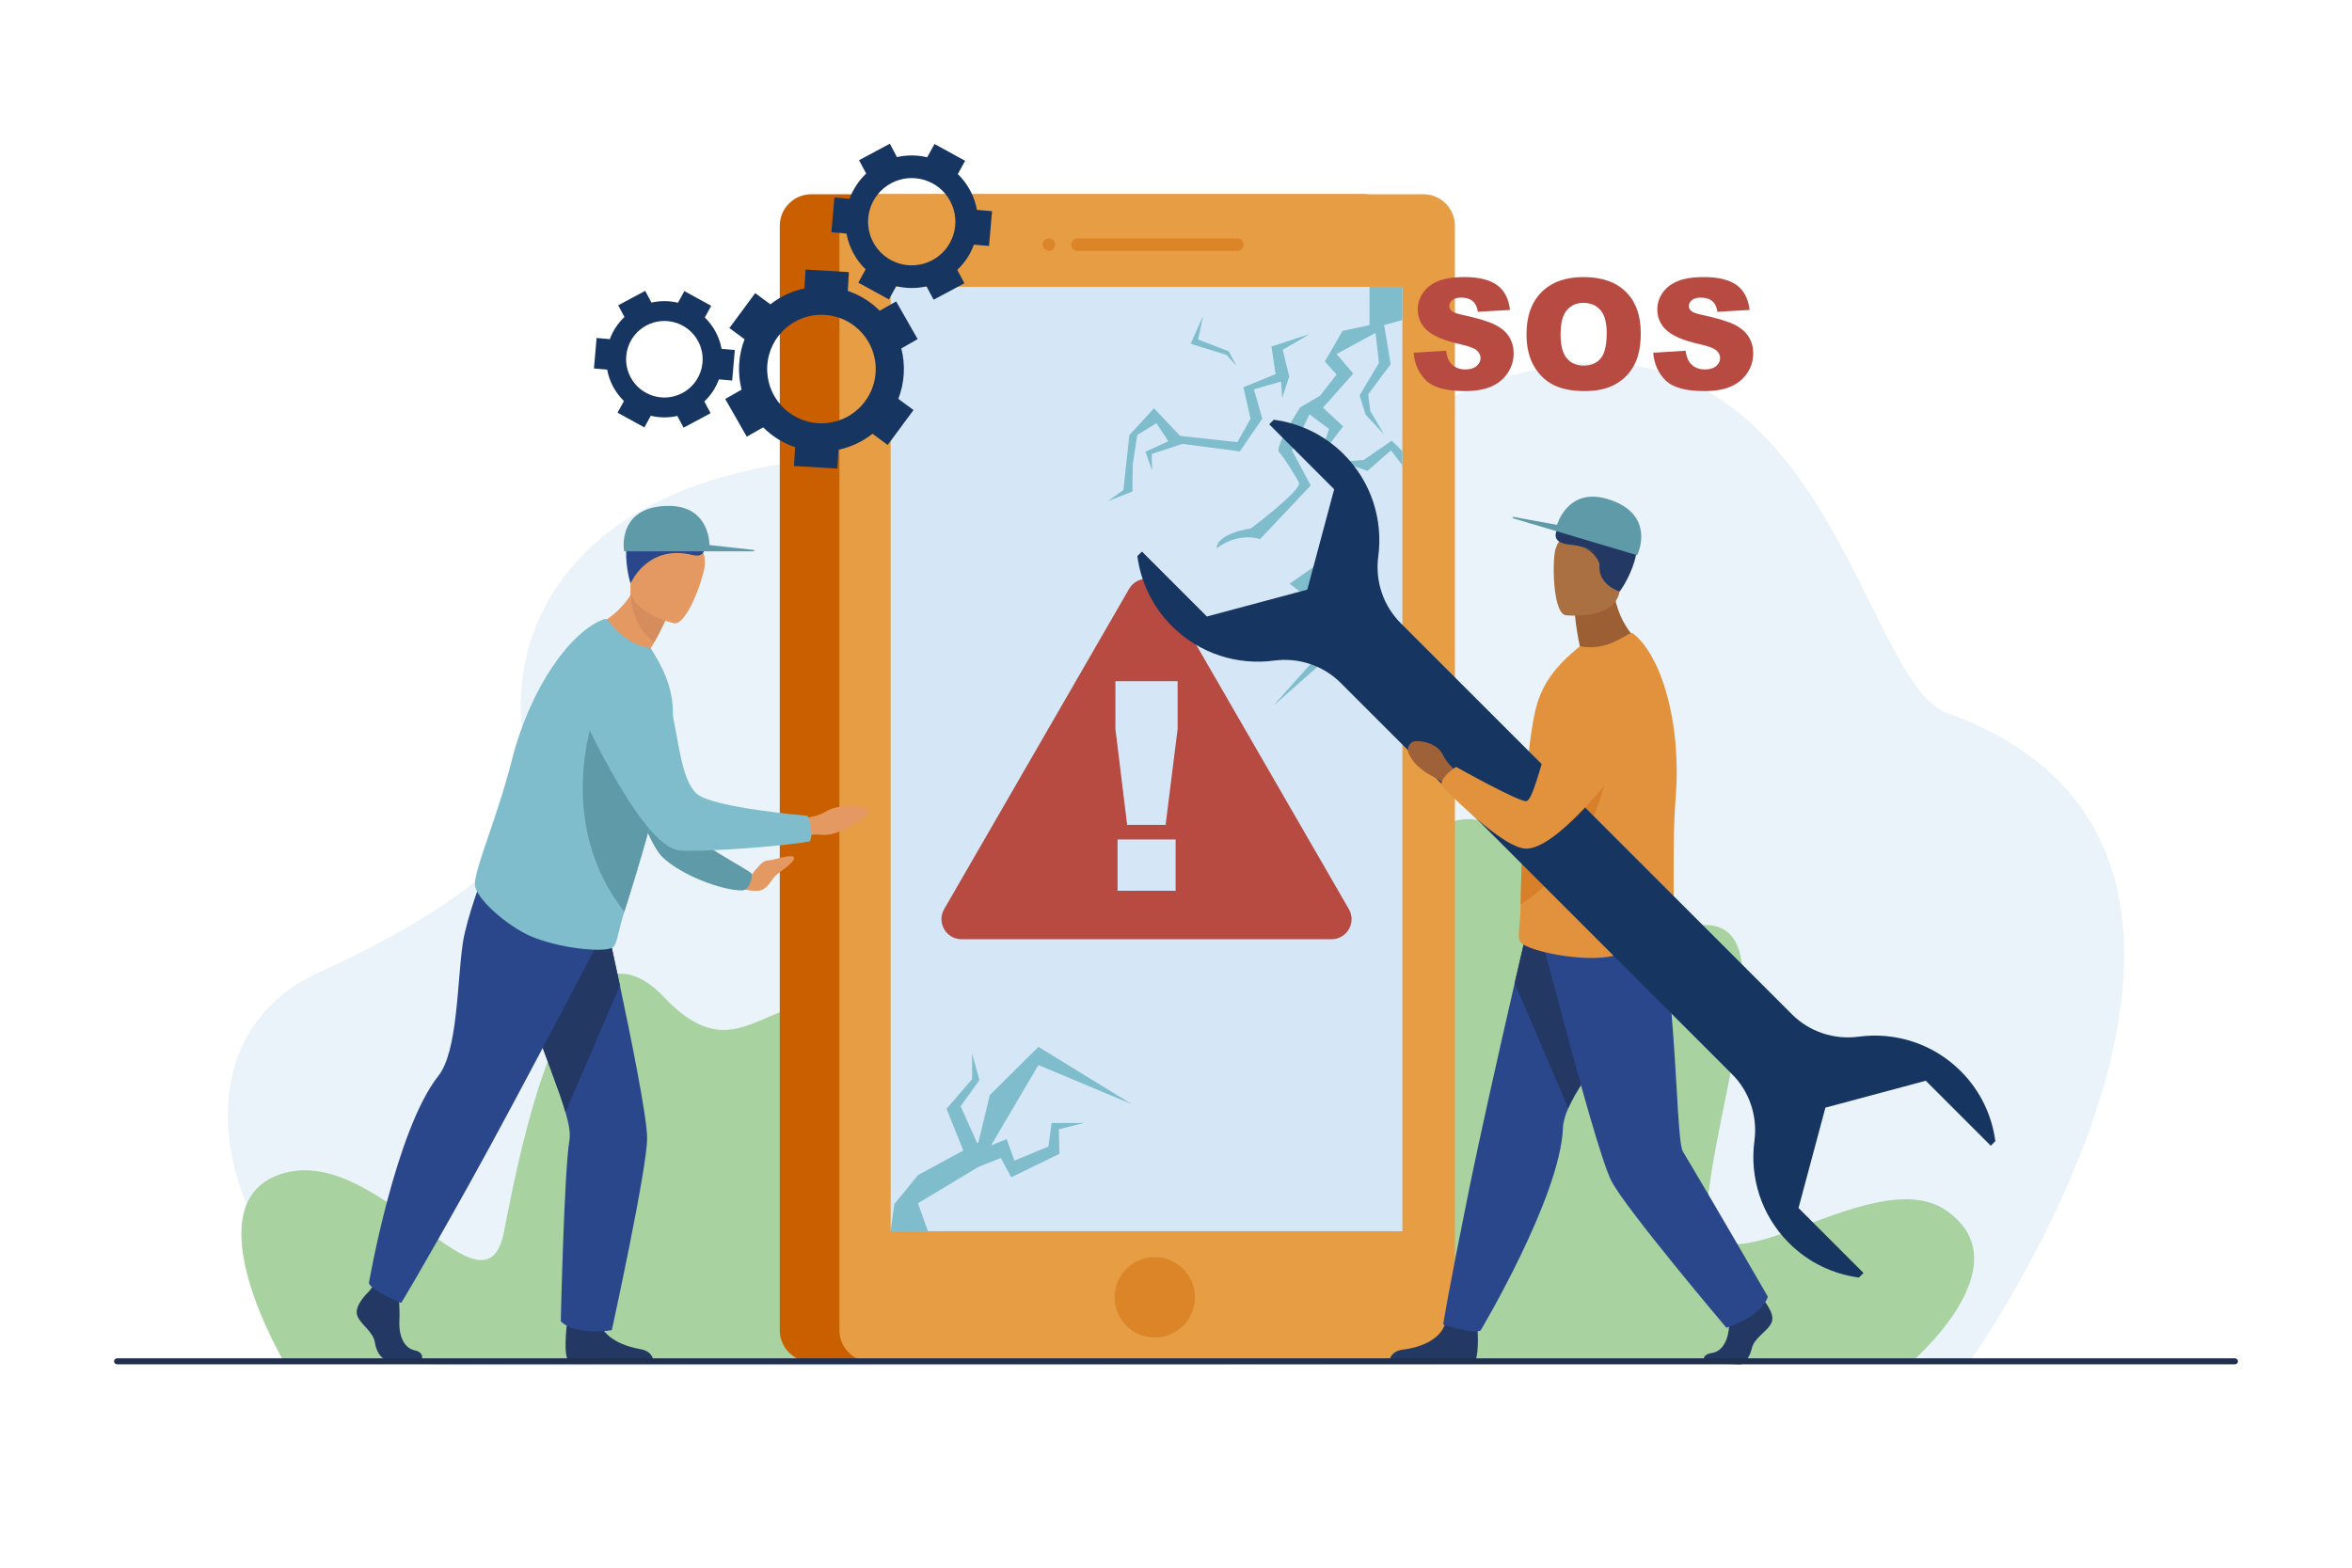 <?xml version="1.0" encoding="utf-8"?>
<!-- Generator: Adobe Illustrator 27.5.0, SVG Export Plug-In . SVG Version: 6.00 Build 0)  -->
<svg version="1.1" id="Layer_1" xmlns="http://www.w3.org/2000/svg" xmlns:xlink="http://www.w3.org/1999/xlink" x="0px" y="0px"
	 viewBox="0 0 3000 2000" style="enable-background:new 0 0 3000 2000;" xml:space="preserve">
<g>
	<rect style="fill:transparent;" width="3000" height="2000"/>
	<path style="fill:#EBF3FA;" d="M2511.455,1738.467c0,0,463.812-651.127-28.603-829.211
		c-124.034-44.857-167.301-672.861-718.242-358.859c-219.101,124.873-534.587-26.24-836.711,56.355
		c-277.465,75.853-283.844,294.661-248.762,373.432c38.333,86.071-114.531,188.977-271.086,259.653
		c-245.572,110.862-64.992,500.478,167.003,502.34C807.048,1744.04,2511.455,1738.467,2511.455,1738.467z"/>
	<path style="fill:#A8D29F;" d="M363,1738.65c0,0-124-208.453,0-242.226s256,198.428,280,74.327s84.854-424.31,204.427-298.206
		s146.545-91.845,323.059,71.13s30.34,394.975,30.34,394.975H363z"/>
	<path style="fill:#A8D29F;" d="M2437,1738.65c0,0,146-124,46-194s-324.258,142.566-304-20.845
		c20.258-163.412,107.366-385.155-40.316-337.155C1991,1234.65,1937,944.661,1801,1082.655s-210,654.062-210,654.062L2437,1738.65z"
		/>
	<g>
		<g>
			<path style="fill:#CA5F00;" d="M1739.475,247.803h-704.698c-22.094,0-40.171,18.077-40.171,40.171V1697.21
				c0,22.094,18.077,40.171,40.171,40.171h704.698c22.094,0,40.171-18.077,40.171-40.171V287.974
				C1779.646,265.88,1761.569,247.803,1739.475,247.803z"/>
			<path style="fill:#E69D43;" d="M1815.573,247.803h-704.698c-22.094,0-40.171,18.077-40.171,40.171V1697.21
				c0,22.094,18.077,40.171,40.171,40.171h704.698c22.094,0,40.171-18.077,40.171-40.171V287.974
				C1855.744,265.88,1837.667,247.803,1815.573,247.803z"/>
			<g>
				<path style="opacity:0.4;fill:#CA5F00;" d="M1578.273,304.187h-204.072c-4.367,0-7.94,3.573-7.94,7.94l0,0
					c0,4.367,3.573,7.94,7.94,7.94h204.072c4.367,0,7.94-3.573,7.94-7.94l0,0C1586.212,307.759,1582.639,304.187,1578.273,304.187z"
					/>
				<path style="opacity:0.4;fill:#CA5F00;" d="M1337.957,304.187c-4.367,0-7.94,3.573-7.94,7.94l0,0c0,4.367,3.573,7.94,7.94,7.94
					c4.367,0,7.94-3.573,7.94-7.94l0,0C1345.897,307.759,1342.324,304.187,1337.957,304.187z"/>
			</g>
			<path style="opacity:0.4;fill:#CA5F00;" d="M1472.945,1603.869c-28.282,0-51.209,22.927-51.209,51.208
				c0,28.283,22.927,51.209,51.209,51.209c28.282,0,51.209-22.927,51.209-51.209
				C1524.154,1626.795,1501.227,1603.869,1472.945,1603.869z"/>
		</g>
		<rect x="1136.049" y="365.92" style="fill:#D5E7F7;" width="652.693" height="1204.831"/>
		<g id="man_8_">
			<path style="fill:#233862;" d="M723.131,1688.604c0,0-5.623,45.729,3.344,47.828c3.475,0.815,106.834-0.219,106.834-0.219
				s0-12.357-16.932-15.102c-16.932-2.745-46.678-12.813-51.711-35.237C759.632,1663.45,723.131,1688.604,723.131,1688.604z"/>
			<path style="fill:#2B478B;" d="M825.432,1452.048c0,39.002-45.056,244.901-45.056,244.901s-45.449,8.162-65.087-11.356
				c0,0,4.269-190.992,11.099-231.616c1.383-8.223-0.811-20.363-5.08-35.118c-16.829-58.128-65.813-156.744-54.576-215.205
				c14.088-73.284,113.643,5.66,113.643,5.66s4.354,19.672,10.348,47.968C804.026,1320.03,825.432,1425.17,825.432,1452.048z"/>
			<path style="fill:#233862;" d="M790.724,1257.283l-69.416,161.577c-16.829-58.128-65.813-156.744-54.576-215.205
				c14.088-73.284,113.643,5.66,113.643,5.66S784.73,1228.987,790.724,1257.283z"/>
			<path style="fill:#E49963;" d="M946.235,1133.724c0,0,22.415-35.345,31.556-35.753c9.141-0.408,31.902-8.995,34.828-4.361
				c2.926,4.633-14.023,15.832-21.352,21.589c-7.329,5.757-12.098,20.684-24.47,21.22
				C954.425,1136.955,946.235,1133.724,946.235,1133.724z"/>
			<path style="fill:#5F9AA8;" d="M789.175,879.099c0,0,47.814,139.778,69.782,166.304c21.968,26.527,99.047,65.72,99.719,69.222
				c1.596,8.323-4.775,21.32-11.993,21.358c-25.624,0.139-77.559-19.334-101.614-42.387
				c-25.455-24.396-65.744-163.791-65.744-163.791L789.175,879.099z"/>
			<path style="fill:#E49963;" d="M1011.176,1045.066c0,0,27.338-0.427,42.237-9.759c14.9-9.333,45.042-8.942,51.162-4.252
				c6.12,4.689,5.111,7.494-2.361,11.734c-7.472,4.24-32.604,24.157-53.224,22.248c-20.62-1.909-45.079,4.505-45.079,4.505
				L1011.176,1045.066z"/>
			<path style="fill:#233862;" d="M470.514,1647.653c0,0-18.763,17.389-15.102,29.746c3.661,12.355,20.593,20.593,22.881,35.695
				c2.288,15.101,11.441,23.338,19.678,23.338c8.237,0,39.271,0,39.271,0s6.064-10.626-8.581-13.83
				c-14.644-3.202-20.165-20.948-19.25-37.423c0.915-16.475-1.373-38.44-1.373-38.44l-31.118-7.322L470.514,1647.653z"/>
			<path style="fill:#2B478B;" d="M782.171,1165.459c0,0-118.083,227.715-183.981,345.782
				c-65.898,118.067-86.491,151.016-86.491,151.016s-37.754-15.102-41.186-25.398c0,0,33.881-195.33,88.64-264.318
				c24.927-31.404,23.793-119.992,31.193-169.514c4.874-32.616,27.064-90.221,27.064-90.221L782.171,1165.459z"/>
			<path style="fill:#E49963;" d="M828.856,828.963c12.269,14.737,16.735,29.738,16.735,29.738
				c-40.975-2.826-91.846-58.64-91.846-58.64s29.722-8.213,50.674-41.06c1.059-1.657,2.092-3.372,3.091-5.148
				c3.193-5.644,6.104-11.937,8.589-18.946l12.15,21.303l20.202,35.425c0,0-4.227,10.494-13.977,27.715
				C832.775,822.355,830.905,825.565,828.856,828.963z"/>
			<path style="fill:#80BDCC;" d="M858.082,917.744c-1.263,19.911-7.266,50.076-15.42,83.537
				c-3.168,12.962-6.651,26.417-10.306,39.968c-5.934,21.986-12.116,44.1-18.494,64.916l-0.239,0.743
				c-0.461,2.117-1.178,4.363-1.827,6.421c-5.533,18.384-10.835,35.4-15.454,49.847c-8.846,27.63-8.905,43.02-15.966,46.14
				c-14.187,6.27-70.044-0.461-103.514-14.967c-28.279-12.04-71.368-48.348-71.147-66.624
				c0.255-21.184,28.684-84.964,47.527-159.434c23.25-90.966,74.82-163.609,117.828-178.585c3.21-1.042,6.643,5.703,19.108,17.674
				c11.518,11.049,26.025,17.947,39.754,19.416l8.188,13.661C849.211,860.008,860.14,885.273,858.082,917.744z"/>
			<path style="fill:#5F9AA8;" d="M842.662,1001.281c-3.168,12.962-6.651,26.417-10.306,39.968
				c-5.934,21.986-12.116,44.1-18.494,64.916l-0.239,0.743c-0.461,2.117-1.178,4.363-1.827,6.421
				c-5.533,18.384-10.835,35.4-15.454,49.847c-89.447-113.618-38.721-249.683-38.721-249.683L842.662,1001.281z"/>
			<path style="fill:#80BDCC;" d="M729.732,883.559c0,0,84.474,196.092,136.984,201.363c25.909,2.602,135.11-5.307,166.32-11.637
				c0,0,5.842-8.145-2.768-32.437c0,0-119.455-10.162-140.805-27.619c-31.774-25.978-21.793-135.673-58.879-158.091
				C793.498,832.721,741.43,832.968,729.732,883.559z"/>
			<path style="fill:#D68D5D;" d="M848.451,791.634c0,0-4.227,10.494-13.977,27.715c-25.102-18.477-29.388-48.147-30.054-60.348
				c-0.196-3.449-0.094-5.507-0.094-5.507s1.17,0.128,3.185,0.359c4.235,0.478,12.209,1.383,20.739,2.356L848.451,791.634z"/>
			<path style="fill:#E49963;" d="M859.936,795.152c0,0-64.139-13.648-55.024-53.46c9.114-39.811,6.974-68.385,48.311-61.354
				c41.336,7.031,45.787,24.037,45.977,38.065C899.389,732.431,876.855,797.676,859.936,795.152z"/>
			<path style="fill:#2B478B;" d="M804.29,744.441c0,0,21.185-50.674,79.03-36.409c28.188,6.951,10.207-35.939,7.864-42.6
				c0,0-11.756-0.976-43.691-6.072C780.465,648.664,800.709,734.392,804.29,744.441z"/>
		</g>
		<path style="fill:#80BDCC;" d="M1788.742,365.92h-41.917v27.8v20.999l-34.498,7.5l-22.499,38.998l14.999,16.499l-20.999,26.999
			l-25.499,14.999c0,0-32.998,50.997-26.999,56.997c6,6,20.999,29.999,25.499,38.998c4.5,9-61.497,58.497-61.497,58.497
			s-43.498,6-43.498,25.499c0,0,23.999-20.999,55.497-11.999l64.51-68.389l-24-45l22.447-45.667l24.887,18.667l-12,36l30-39.333
			l-25.667-24l38.667-43.333l-21.333-25l49.667-27l4.333,38.333l-24.667,41.333l7.667,24.667l23.667,25.333l-17.667-30
			l-2.667-21.333l28.667-38.333l-8.333-50l23.233-6.333V365.92z"/>
		<polygon style="fill:#80BDCC;" points="1670.268,426.209 1621.774,442.061 1626.993,477.33 1585.955,493.992 1595.041,534.208 
			1578.338,564.076 1505.272,556.135 1471.949,520.83 1440.504,555.131 1436.453,592.409 1432.887,625.215 1412.904,639.415 
			1444.421,627.081 1444.817,592.589 1450.579,554.992 1475.022,539.877 1490.28,562.995 1461.011,576.243 1469.461,600.297 
			1469.079,579.132 1508.031,566.265 1581.418,575.917 1610.103,534.106 1599.412,496.732 1634.027,486.746 1635.439,507.688 
			1644.465,480.169 1636.065,446.397 		"/>
		<polygon style="fill:#80BDCC;" points="1710.827,654.707 1736.326,693.705 1670.288,749.202 1721.327,774.701 1713.827,821.199 
			1623.831,900.695 1697.328,818.199 1688.328,777.701 1644.83,744.703 1719.827,692.205 		"/>
		<polygon style="fill:#80BDCC;" points="1534.675,402.65 1528.175,433.15 1567.175,448.15 1577.175,466.65 1564.175,452.65 
			1518.675,438.65 		"/>
		<polygon style="fill:#80BDCC;" points="1710.675,589.15 1739.675,586.65 1775.175,562.15 1788.742,575.65 1788.742,593.65 
			1774.175,574.65 1744.175,600.65 		"/>
		<polygon style="fill:#80BDCC;" points="1136.049,1570.751 1140.69,1536.259 1170.858,1499.13 1228.755,1467.766 1207.282,1414.65 
			1239.949,1376.65 1239.949,1343.983 1249.282,1377.983 1225.282,1411.317 1246.386,1458.214 1247.966,1457.359 1262.522,1397.023 
			1324.533,1335.527 1443.529,1408.626 1324.533,1358.733 1264.121,1461.267 1283.949,1453.139 1293.949,1480.65 1337.282,1462.65 
			1341.282,1432.65 1382.616,1432.65 1350.616,1440.65 1351.282,1471.983 1289.789,1501.983 1276.616,1477.317 1247.966,1488.687 
			1170.858,1535.099 1183.622,1570.751 		"/>
		<path style="fill:#5F9AA8;" d="M796.034,703.357h165.069c1.147,0,1.24-1.687,0.099-1.812l-56.265-6.173
			c0,0,0.899-49.972-52.011-49.972C800.015,645.4,793.116,682.543,796.034,703.357z"/>
		<g>
			<path style="fill:#163560;" d="M1152.745,476.987c0.659-11.214-0.471-22.118-3.132-32.441l20.874-11.922l-27.474-48.104
				l-20.898,11.936c-11.291-11.298-25.168-20.064-40.748-25.307l1.41-23.999l-55.302-3.249l-1.41,23.999
				c-16.087,3.382-30.895,10.463-43.432,20.361l-19.357-14.301l-32.918,44.556l19.334,14.284c-3.851,9.941-6.251,20.637-6.91,31.851
				c-0.659,11.214,0.471,22.117,3.132,32.441l-20.873,11.922l27.474,48.104l20.898-11.936
				c11.292,11.298,25.168,20.064,40.749,25.307l-1.41,23.999l55.302,3.249l1.41-23.999c16.087-3.382,30.895-10.463,43.431-20.361
				l19.356,14.301l32.919-44.556l-19.334-14.284C1149.686,498.897,1152.086,488.201,1152.745,476.987z M1043.702,539.946
				c-38.178-2.243-67.309-35.011-65.066-73.189c2.243-38.178,35.011-67.309,73.189-65.066c38.178,2.243,67.309,35.011,65.065,73.189
				C1114.647,513.058,1081.879,542.189,1043.702,539.946z"/>
			<path style="fill:#163560;" d="M1237.485,243.015c-4.256-7.965-9.609-14.967-15.768-20.928l9.306-16.938l-39.034-21.447
				l-9.317,16.958c-12.485-3.006-25.68-3.19-38.563-0.243L1135,183.37l-39.281,20.99l9.109,17.047
				c-9.61,9.073-16.79,20.145-21.23,32.195l-19.276-1.678l-3.864,44.37l19.253,1.677c1.533,8.432,4.379,16.774,8.635,24.739
				c4.256,7.965,9.609,14.967,15.768,20.928l-9.306,16.938l39.034,21.447l9.317-16.957c12.485,3.006,25.68,3.19,38.564,0.243
				l9.109,17.047l39.281-20.991l-9.109-17.047c9.61-9.073,16.79-20.145,21.23-32.195l19.276,1.678l3.864-44.37l-19.253-1.676
				C1244.587,259.322,1241.741,250.98,1237.485,243.015z M1189.154,331.964c-27.118,14.491-60.849,4.254-75.34-22.863
				c-14.491-27.118-4.255-60.849,22.863-75.34c27.118-14.491,60.849-4.255,75.34,22.864
				C1226.508,283.742,1216.272,317.473,1189.154,331.964z"/>
			<path style="fill:#163560;" d="M912.82,423.378c-3.733-6.985-8.427-13.125-13.827-18.352l8.161-14.853l-34.23-18.808
				l-8.171,14.871c-10.949-2.636-22.52-2.797-33.818-0.213l-7.988-14.949l-34.447,18.407l7.988,14.949
				c-8.427,7.956-14.724,17.666-18.618,28.233l-16.904-1.472l-3.388,38.91l16.884,1.47c1.344,7.395,3.84,14.71,7.572,21.695
				c3.733,6.985,8.427,13.125,13.827,18.352l-8.161,14.853l34.23,18.808l8.171-14.871c10.949,2.636,22.52,2.797,33.818,0.213
				l7.988,14.949l34.447-18.407l-7.988-14.949c8.427-7.956,14.724-17.666,18.617-28.233l16.904,1.472l3.388-38.91l-16.884-1.47
				C919.048,437.677,916.552,430.363,912.82,423.378z M870.436,501.38c-23.781,12.708-53.361,3.731-66.068-20.05
				c-12.708-23.781-3.731-53.361,20.05-66.068c23.781-12.708,53.361-3.731,66.068,20.05
				C903.194,459.093,894.217,488.673,870.436,501.38z"/>
		</g>
		<g>
			<path style="fill:#B74B42;" d="M1803.059,450.005l41.353-2.591c0.895,6.717,2.718,11.835,5.469,15.352
				c4.476,5.694,10.873,8.539,19.189,8.539c6.203,0,10.986-1.454,14.344-4.365c3.358-2.91,5.037-6.285,5.037-10.123
				c0-3.646-1.6-6.908-4.797-9.786c-3.2-2.878-10.619-5.597-22.26-8.155c-19.063-4.285-32.655-9.979-40.778-17.079
				c-8.188-7.1-12.281-16.15-12.281-27.153c0-7.227,2.094-14.056,6.285-20.484c4.188-6.429,10.49-11.48,18.901-15.159
				c8.411-3.678,19.94-5.518,34.589-5.518c17.974,0,31.678,3.344,41.114,10.026c9.434,6.686,15.047,17.318,16.838,31.902
				l-40.969,2.399c-1.088-6.333-3.375-10.939-6.86-13.816c-3.487-2.879-8.299-4.317-14.44-4.317c-5.054,0-8.86,1.071-11.418,3.214
				c-2.559,2.144-3.838,4.749-3.838,7.819c0,2.24,1.056,4.255,3.167,6.045c2.046,1.856,6.908,3.583,14.584,5.182
				c18.998,4.094,32.605,8.236,40.826,12.425c8.218,4.19,14.2,9.388,17.942,15.591c3.742,6.206,5.613,13.145,5.613,20.821
				c0,9.018-2.494,17.335-7.483,24.946c-4.989,7.612-11.962,13.385-20.917,17.318c-8.956,3.934-20.245,5.9-33.869,5.9
				c-23.924,0-40.49-4.605-49.701-13.816C1809.487,475.91,1804.273,464.205,1803.059,450.005z"/>
			<path style="fill:#B74B42;" d="M1947.075,426.306c0-22.963,6.396-40.841,19.189-53.635
				c12.792-12.792,30.607-19.189,53.442-19.189c23.412,0,41.449,6.285,54.115,18.853c12.664,12.569,18.997,30.176,18.997,52.819
				c0,16.44-2.768,29.921-8.3,40.441c-5.533,10.523-13.529,18.71-23.987,24.563c-10.458,5.854-23.492,8.779-39.099,8.779
				c-15.864,0-28.993-2.525-39.386-7.58c-10.396-5.052-18.822-13.049-25.282-23.986
				C1950.305,456.434,1947.075,442.746,1947.075,426.306z M1990.54,426.498c0,14.199,2.639,24.403,7.916,30.606
				c5.277,6.205,12.457,9.308,21.54,9.308c9.339,0,16.566-3.038,21.685-9.115c5.116-6.076,7.676-16.982,7.676-32.719
				c0-13.24-2.672-22.914-8.012-29.023c-5.342-6.107-12.586-9.163-21.732-9.163c-8.764,0-15.8,3.104-21.108,9.307
				C1993.193,401.903,1990.54,412.17,1990.54,426.498z"/>
			<path style="fill:#B74B42;" d="M2108.65,450.005l41.354-2.591c0.895,6.717,2.718,11.835,5.469,15.352
				c4.477,5.694,10.873,8.539,19.189,8.539c6.203,0,10.986-1.454,14.344-4.365c3.358-2.91,5.037-6.285,5.037-10.123
				c0-3.646-1.6-6.908-4.797-9.786c-3.199-2.878-10.619-5.597-22.26-8.155c-19.063-4.285-32.655-9.979-40.778-17.079
				c-8.189-7.1-12.281-16.15-12.281-27.153c0-7.227,2.094-14.056,6.284-20.484c4.188-6.429,10.49-11.48,18.901-15.159
				c8.41-3.678,19.94-5.518,34.589-5.518c17.973,0,31.677,3.344,41.113,10.026c9.434,6.686,15.048,17.318,16.839,31.902
				l-40.969,2.399c-1.089-6.333-3.375-10.939-6.861-13.816c-3.487-2.879-8.3-4.317-14.44-4.317c-5.054,0-8.861,1.071-11.418,3.214
				c-2.559,2.144-3.838,4.749-3.838,7.819c0,2.24,1.056,4.255,3.166,6.045c2.047,1.856,6.908,3.583,14.584,5.182
				c18.998,4.094,32.607,8.236,40.826,12.425c8.219,4.19,14.2,9.388,17.943,15.591c3.741,6.206,5.612,13.145,5.612,20.821
				c0,9.018-2.494,17.335-7.483,24.946c-4.99,7.612-11.962,13.385-20.917,17.318c-8.956,3.934-20.244,5.9-33.869,5.9
				c-23.924,0-40.49-4.605-49.701-13.816C2115.078,475.91,2109.865,464.205,2108.65,450.005z"/>
		</g>
		<path style="fill:#B74B42;" d="M1720.494,1159.825l-235.907-408.604c-9.863-17.083-34.519-17.083-44.382,0l-235.907,408.604
			c-9.863,17.083,2.466,38.435,22.191,38.435h471.815C1718.028,1198.261,1730.357,1176.908,1720.494,1159.825z M1499.515,1136.432
			h-74.056v-65.483h74.056V1136.432z M1502.068,929.951l-15.322,122.393h-49.066l-14.957-122.393v-60.922h79.346V929.951z"/>
		<g>
			<path style="fill:#AB7041;" d="M1877.762,995.312c0,0-22.754-15.16-30.227-31.073c-7.474-15.914-27.748-18.701-35.433-18.072
				c-7.684,0.63-15.322,11.45-7.068,13.836c12.471,3.605,11.754,22.067,30.124,31.627c18.37,9.559,35.46,28.194,35.46,28.194
				L1877.762,995.312z"/>
			<path style="fill:#233862;" d="M1879.087,1739.425l-106.823-3.704c0.486-2.859,3.195-12.351,17.647-13.978
				c17.058-1.921,47.326-10.762,53.611-33.853c6.285-23.09,41.197,9.458,41.197,9.458S1887.168,1734.779,1879.087,1739.425z"/>
			<path style="fill:#2B478B;" d="M2080.336,1290.139c-19.068,35.725-63.054,84.879-79.986,123.557
				c-4.008,9.148-6.5,17.699-6.8,25.36c-3.418,88.005-104.982,258.256-104.982,258.256c-9.317,5.58-47.793-7.569-47.793-7.569
				s5.843-38.414,32.786-170.909c14.854-73.086,39.41-181.82,58.437-264.646c4.901-21.334,9.443-40.946,13.341-57.786
				c8.436-36.324,13.955-59.755,13.955-59.755l37.03,1.899l100.01,5.125C2096.333,1143.67,2136.483,1184.934,2080.336,1290.139z"/>
			<path style="fill:#233862;" d="M2080.336,1290.139c-19.068,35.725-63.054,84.879-79.986,123.557
				c-20.456-47.476-51.486-119.641-68.353-159.507c4.901-21.334,9.443-40.946,13.341-57.786
				c6.138-25.101,8.101-36.361,13.955-59.755l137.04,7.024C2096.333,1143.67,2136.483,1184.934,2080.336,1290.139z"/>
			<path style="fill:#233862;" d="M2259.905,1686.595c-4.591,12.046-22.096,18.973-25.52,33.853
				c-2.398,10.385-7.864,17.191-13.743,20.13l-46.935-1.627c-0.713-1.771-3.659-10.964,9.734-12.84
				c14.846-2.081,21.694-19.354,22.03-35.853c0.004-0.396,0.018-0.801,0.032-1.207c0.491-16.333,4.257-37.018,4.257-37.018
				l31.577-4.946l4.988,7.517l0.78,1.188C2247.106,1655.793,2264.495,1674.548,2259.905,1686.595z"/>
			<path style="fill:#2B478B;" d="M2055.283,1506.488c17.618,34.797,146.717,187.345,146.717,187.345s44.234-13.248,52.937-39.532
				c0,0-73.262-126.854-108.574-185.598c-10.097-16.796-7.321-268.1-43.754-315.181c-45.673-59.016-135.734,46.826-135.734,46.826
				s23.956,88.749,31.39,116.7C2014.743,1379.038,2043.14,1482.508,2055.283,1506.488z"/>
			<path style="fill:#9C5F33;" d="M2015.637,826.859c-5.74-26.06-6.642-41.628-6.642-41.628l48.778-43.423
				c0.875,56.374,38.268,81.666,38.268,81.666s-66.045,36.635-105.77,26.217C1990.273,849.69,1999.3,836.908,2015.637,826.859z"/>
			<path style="fill:#AB7041;" d="M1996.987,784.888c0,0,65.137,7.563,69.223-33.074s15.244-67.029-26.172-73.575
				c-41.415-6.547-51.067,8.146-55.73,21.378C1979.645,712.849,1980.149,781.874,1996.987,784.888z"/>
			<path style="fill:#233862;" d="M2065.92,754.619c0,0-3.955-53.971-63.252-59.755c-40.615-3.961-2.09-37.651,2.257-43.214
				c0,0,15.355,3.167,47.245,8.543C2119.101,671.476,2072.525,746.24,2065.92,754.619z"/>
			<path style="fill:#E2923D;" d="M1959.569,901.645c-5.166,19.271-9.117,49.773-12.083,84.085
				c-1.141,13.294-2.139,27.158-3.006,41.165c-1.403,22.729-2.611,45.659-3.22,67.422l-0.011,0.78
				c-0.239,2.154-0.278,4.511-0.321,6.668c-0.631,19.188-1.045,37.006-1.284,52.172c-0.448,29.007-5.309,43.61,0.385,48.823
				c11.44,10.475,66.52,21.947,102.87,18.896c30.643-2.372,83.075-23.007,88.707-40.396c6.528-20.155-0.029-89.675,5.912-166.262
				c7.038-93.626-18.615-178.94-54.582-206.874c-2.709-2.013-8.117,3.282-23.754,10.641c-14.445,6.789-30.582,8.616-44.061,5.62
				l-11.938,10.402C1986.425,849.772,1967.995,870.219,1959.569,901.645z"/>
			<path style="fill:#D88029;" d="M1944.48,1026.896C1943.339,1040.189,1945.347,1012.888,1944.48,1026.896
				c-1.403,22.729-2.611,45.659-3.22,67.422l-0.011,0.78c-0.239,2.154-0.278,4.511-0.321,6.668
				c-0.631,19.188-1.045,37.006-1.284,52.172c121.063-79.078,116.478-224.219,116.478-224.219L1944.48,1026.896z"/>
			<path style="fill:#233862;" d="M2040.288,719.783c0,0-3.021-13.614-20.628-21.589c0,0,53.193,19.193,49.872,36.407
				c-3.322,17.214-3.612,20.018-3.612,20.018S2037.225,746.232,2040.288,719.783z"/>
			<path style="fill:#163560;" d="M2285.65,1294.036L1786.514,794.9c-22.314-22.314-32.704-53.779-28.512-85.056
				c6.198-46.247-8.471-94.754-44.013-130.296c-25.086-25.086-56.633-39.767-89.285-44.059l-5.81,5.81l82.869,82.869l-34.31,128.047
				l-128.047,34.31l-82.869-82.868l-5.81,5.81c4.293,32.652,18.973,64.199,44.059,89.285
				c35.542,35.542,84.049,50.211,130.296,44.013c31.277-4.192,62.742,6.197,85.056,28.512l499.136,499.136
				c22.314,22.314,32.704,53.779,28.512,85.056c-6.198,46.247,8.47,94.754,44.013,130.296
				c25.086,25.086,56.634,39.767,89.285,44.059l5.811-5.81l-82.869-82.869l34.31-128.047l128.046-34.31l82.869,82.869l5.81-5.81
				c-4.292-32.651-18.972-64.199-44.059-89.285c-35.542-35.542-84.049-50.211-130.296-44.013
				C2339.429,1326.74,2307.964,1316.35,2285.65,1294.036z"/>
			<path style="fill:#9E6138;" d="M1871.002,994.692c0,0-22.754-15.16-30.227-31.073c-7.474-15.914-27.748-18.701-35.433-18.072
				c-7.684,0.629-12.034,9.529-7.984,17.107c5.167,9.667,12.669,18.796,31.04,28.355c18.37,9.559,35.459,28.195,35.459,28.195
				L1871.002,994.692z"/>
			<path style="fill:#E2923D;" d="M2116.242,909.62c0,0-118.871,177.363-171.46,172.954c-25.949-2.176-81.425-54.824-105.633-79.961
				c0,0-5.356-8.486,18.103-24.228c0,0,81.378,45.615,89.807,43.637c14.678-3.445,34.661-143.5,75.218-158.766
				C2062.835,847.99,2113.982,857.743,2116.242,909.62z"/>
		</g>
		<path style="fill:#5F9AA8;" d="M2088.148,708.335l-158.196-47.133c-1.1-0.328-0.706-1.971,0.422-1.765l55.685,10.15
			c0,0,13.407-48.148,64.115-33.04C2100.882,651.654,2096.888,689.221,2088.148,708.335z"/>
	</g>
	<path style="fill:#202F4E;" d="M2850.35,1740.578H149.649c-2.321,0-4.22-1.738-4.22-3.861l0,0c0-2.123,1.899-3.861,4.22-3.861
		H2850.35c2.321,0,4.22,1.737,4.22,3.861l0,0C2854.571,1738.841,2852.671,1740.578,2850.35,1740.578z"/>
</g>
</svg>
